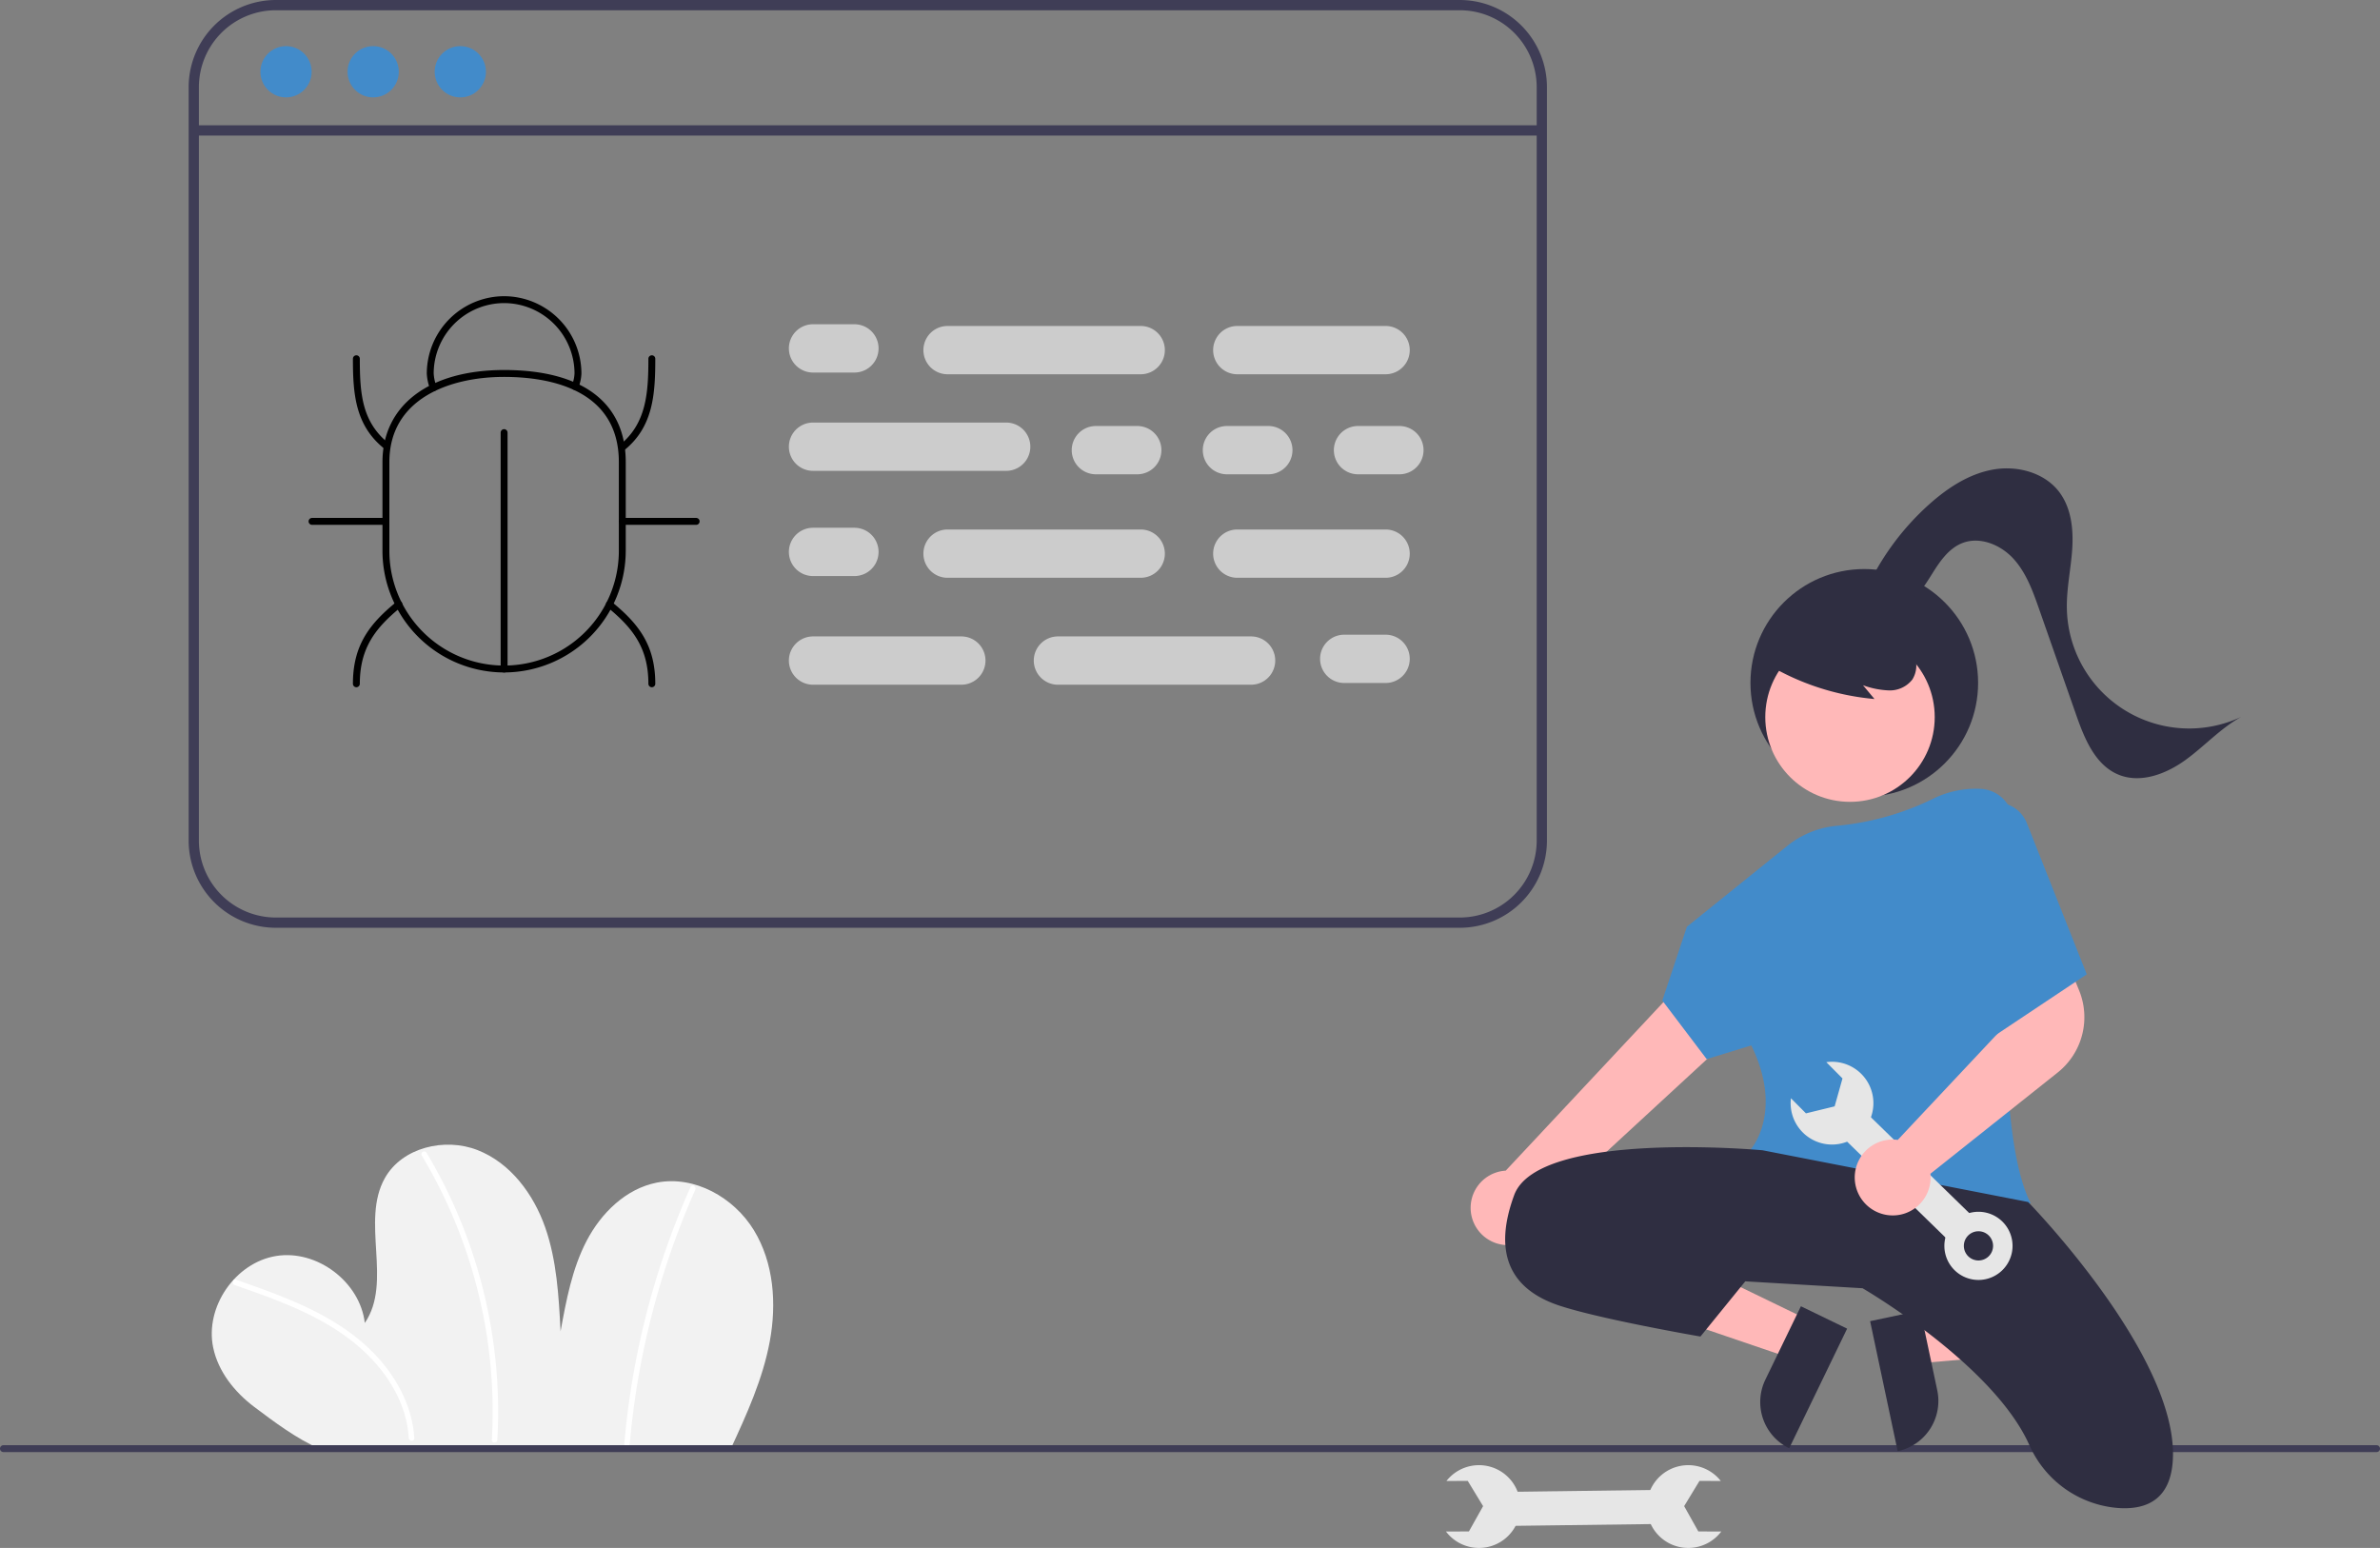 <svg data-name="Layer 1" xmlns="http://www.w3.org/2000/svg" width="690" height="448.759"><rect width="100%" height="100%" fill="#808080" stroke="none"/><path d="M211.813 420.11c4.668-10.083 9.333-20.316 11.36-31.241s1.175-22.783-4.628-32.26-17.228-15.902-28.131-13.76c-8.955 1.76-16.146 8.813-20.357 16.91s-5.9 17.23-7.537 26.209c-.53-10.2-1.09-20.565-4.478-30.2s-10.06-18.615-19.57-22.343-21.878-.797-26.89 8.103c-7.06 12.538 2.302 30.125-5.817 42.006-1.393-11.917-13.855-21.333-25.7-19.416s-20.7 14.781-18.264 26.53c1.45 6.99 6.22 12.936 11.922 17.231s12.334 9.275 18.895 12.09z" fill="#f2f2f2"/><path d="M68.02 372.537c9.408 3.289 18.903 6.615 27.492 11.756 7.698 4.608 14.553 10.812 18.882 18.757a33.356 33.356 0 0 1 4.126 13.858c.063 1.018 1.655 1.025 1.592 0-.557-9.06-4.972-17.353-11.087-23.91-6.704-7.19-15.392-12.1-24.361-15.91-5.318-2.26-10.769-4.18-16.221-6.085-.969-.339-1.385 1.198-.423 1.534zM122.287 335.004a143.383 143.383 0 0 1 13.792 30.616 145.117 145.117 0 0 1 6.36 32.968 143.305 143.305 0 0 1 .152 18.837c-.059 1.024 1.533 1.02 1.592 0a145.194 145.194 0 0 0-2.04-33.82 146.926 146.926 0 0 0-9.77-32.44 143.25 143.25 0 0 0-8.711-16.964.796.796 0 0 0-1.375.803zM200.188 344.147a232.044 232.044 0 0 0-17.116 57.578q-1.343 8.365-2.078 16.812c-.09 1.02 1.503 1.015 1.591 0a231.21 231.21 0 0 1 12.738-58.025q2.834-7.892 6.24-15.562c.411-.928-.96-1.738-1.375-.803z" fill="#fff"/><path fill="#e6e6e6" d="m482.346 431.91.128 9.88-46.584.603-.128-9.88z"/><path d="m499.027 443.996-6.653-.02-4.112-7.337 4.445-7.312 6.18.018a11.999 11.999 0 1 0 .14 14.65zM419.208 443.996l6.653-.02 4.112-7.337-4.445-7.312-6.18.018a11.999 11.999 0 1 1-.14 14.65z" fill="#e6e6e6"/><path d="M689 420.97H1a1 1 0 0 1 0-2h688a1 1 0 0 1 0 2z" fill="#3f3d56"/><circle cx="540.486" cy="197.969" r="33" fill="#2f2e41"/><path fill="#ffb8b8" d="m553.859 383.226 2.542 11.993 47.47-4.095-3.751-17.701-46.261 9.803z"/><path d="m550.166 420.71-7.988-37.694 14.563-3.086 4.902 23.13a14.887 14.887 0 0 1-11.477 17.65z" fill="#2f2e41"/><path fill="#ffb8b8" d="m524.12 382.586-5.343 11.035-45.104-15.357 7.886-16.285 42.561 20.607z"/><path d="m511.808 399.976 10.304-21.28 13.399 6.487-16.791 34.68a14.887 14.887 0 0 1-6.912-19.887z" fill="#2f2e41"/><path d="M435.26 360.793a10.743 10.743 0 0 0 12.708-10.48l74.374-68.571-18.47-14.306-67.337 71.944a10.8 10.8 0 0 0-1.276 21.413z" fill="#ffb8b8"/><circle cx="536.344" cy="207.898" r="24.561" fill="#ffb8b8"/><path d="M558.386 352.273c-17.228 0-37.978-3.629-50.778-18.477l-.289-.335.297-.328c.097-.107 9.514-10.868.11-30.06L494.8 307.05l-12.87-16.989 7.13-21.39 29.177-23.503a26.75 26.75 0 0 1 14.61-5.79 80.21 80.21 0 0 0 27.785-7.912 27.906 27.906 0 0 1 12.8-2.799l.574.017a9.95 9.95 0 0 1 9.64 10.707c-1.978 25.63-5.472 87.544 4.792 108.861l.265.551-.592.15a136.113 136.113 0 0 1-29.724 3.32z" fill="#428bca"/><path d="M510.986 333.47s-65-6-72 13 1 28 13 32 41 9 41 9l13-16 34 2s37.885 21.972 48.36 45.473a30.762 30.762 0 0 0 25.777 18.239c8.398.584 15.863-2.588 15.863-15.713 0-30-42-73-42-73z" fill="#2f2e41"/><path d="M461.486 362.97s17-5 44 8M511.843 192.235a73.041 73.041 0 0 0 31.599 10.412l-3.33-3.991a24.477 24.477 0 0 0 7.56 1.501 8.28 8.28 0 0 0 6.75-3.159 7.702 7.702 0 0 0 .515-7.115 14.589 14.589 0 0 0-4.589-5.738 27.323 27.323 0 0 0-25.43-4.545 16.33 16.33 0 0 0-7.596 4.872 9.236 9.236 0 0 0-1.863 8.56M540.31 172.604a75.485 75.485 0 0 1 19.136-26.522c5.292-4.702 11.472-8.743 18.446-9.962s14.833.87 19.11 6.51c3.499 4.614 4.153 10.794 3.768 16.57s-1.677 11.496-1.553 17.284a35.468 35.468 0 0 0 50.527 31.351c-6.022 3.329-10.714 8.598-16.305 12.608s-12.963 6.76-19.312 4.11c-6.718-2.804-9.8-10.42-12.206-17.29l-10.732-30.64c-1.824-5.208-3.739-10.57-7.462-14.644s-9.765-6.557-14.89-4.51c-3.883 1.553-6.412 5.258-8.63 8.805s-4.557 7.32-8.303 9.18-9.299.714-10.523-3.286" fill="#2f2e41"/><path fill="#e6e6e6" d="m532.728 328.27 6.897-7.078 33.366 32.514-6.896 7.077z"/><path d="M566.51 354.289a9.882 9.882 0 1 0 13.975-.18 9.882 9.882 0 0 0-13.975.18zm10.111 9.853a4.235 4.235 0 1 1-.077-5.99 4.235 4.235 0 0 1 .077 5.99zM529.48 307.928l4.69 4.718-2.28 8.096-8.314 2.028-4.358-4.384a11.999 11.999 0 1 0 10.262-10.458z" fill="#e6e6e6"/><path d="M548.736 352.359a11.579 11.579 0 0 1-1.268-.07 11.023 11.023 0 0 1-9.68-9.682 11.003 11.003 0 0 1 10.93-12.25 10.625 10.625 0 0 1 1.467.11l33.578-35.745-3.505-11.685 17.605-7.892 4.934 12.06a20.49 20.49 0 0 1-6.177 23.673l-36.961 29.4a10.259 10.259 0 0 1 .06 1.08 11.018 11.018 0 0 1-3.664 8.196 10.872 10.872 0 0 1-7.319 2.805z" fill="#ffb8b8"/><path d="M574.986 233.47a9.453 9.453 0 0 1 12.628 5.155l17.372 43.844-27 18z" fill="#428bca"/><path d="M448.486 243.707V25.262A25.298 25.298 0 0 0 423.224 0H79.954a25.298 25.298 0 0 0-25.262 25.262v218.445a25.298 25.298 0 0 0 25.262 25.262h343.27a25.298 25.298 0 0 0 25.262-25.262zm-368.532 22.29a22.317 22.317 0 0 1-22.29-22.29V25.262a22.317 22.317 0 0 1 22.29-22.29h343.27a22.317 22.317 0 0 1 22.29 22.29v218.445a22.317 22.317 0 0 1-22.29 22.29z" fill="#3f3d56"/><path d="M445.514 39.303H57.664a1.486 1.486 0 1 1 0-2.972h387.85a1.486 1.486 0 0 1 0 2.972z" fill="#3f3d56"/><circle cx="82.926" cy="20.804" r="7.43" fill="#428bca"/><circle cx="108.188" cy="20.804" r="7.43" fill="#428bca"/><circle cx="133.451" cy="20.804" r="7.43" fill="#428bca"/><path d="M188.979 199.232a1 1 0 0 1-1-1c0-10.427-4.571-16.243-11.946-22.247a1 1 0 1 1 1.263-1.551c7.83 6.375 12.683 12.58 12.683 23.798a1 1 0 0 1-1 1zM103.317 199.232a1 1 0 0 1-1-1c0-11.218 4.852-17.423 12.682-23.798a1 1 0 1 1 1.263 1.55c-7.375 6.005-11.945 11.822-11.945 22.248a1 1 0 0 1-1 1zM180.413 130.701a1 1 0 0 1-.632-1.775c7.581-6.171 8.198-14.938 8.198-24.923a1 1 0 0 1 2 0c0 10.505-.673 19.747-8.935 26.474a.994.994 0 0 1-.63.224zM111.882 130.166a.994.994 0 0 1-.63-.224c-8.263-6.727-8.935-15.727-8.935-25.94a1 1 0 0 1 2 0c0 10.037.603 18.206 8.197 24.389a1 1 0 0 1-.632 1.775zM201.828 152.152h-21.415a1 1 0 0 1 0-2h21.415a1 1 0 1 1 0 2zM111.883 152.152H90.467a1 1 0 0 1 0-2h21.416a1 1 0 0 1 0 2zM146.148 194.948a1 1 0 0 1-1-1v-68.53a1 1 0 0 1 2 0v68.53a1 1 0 0 1-1 1z"/><path d="M146.148 194.948a35.305 35.305 0 0 1-35.265-35.265v-25.717c0-16.468 13.513-26.699 35.265-26.699 22.74 0 35.265 9.482 35.265 26.699v25.717a35.305 35.305 0 0 1-35.265 35.265zm0-85.68c-16.081 0-33.265 6.488-33.265 24.698v25.717a33.265 33.265 0 1 0 66.53 0v-25.717c0-21.49-20.842-24.699-33.265-24.699z"/><path d="M125.651 113.441a1 1 0 0 1-.93-.63 14.088 14.088 0 0 1-.987-4.531 22.476 22.476 0 0 1 22.355-22.41h.115a22.467 22.467 0 0 1 22.36 22.357 12.227 12.227 0 0 1-.911 4.211 1 1 0 0 1-1.85-.76 10.195 10.195 0 0 0 .761-3.488 20.454 20.454 0 0 0-20.363-20.32h-.11a20.461 20.461 0 0 0-20.359 20.362 12.076 12.076 0 0 0 .847 3.838 1.001 1.001 0 0 1-.928 1.371z"/><path d="M247.71 108.003h-12a7 7 0 0 1 0-14h12a7 7 0 0 1 0 14zM329.71 137.503h-12a7 7 0 0 1 0-14h12a7 7 0 0 1 0 14zM367.71 137.503h-12a7 7 0 0 1 0-14h12a7 7 0 0 1 0 14zM405.71 137.503h-12a7 7 0 0 1 0-14h12a7 7 0 0 1 0 14zM330.71 108.503h-56a7 7 0 0 1 0-14h56a7 7 0 0 1 0 14zM291.71 136.503h-56a7 7 0 0 1 0-14h56a7 7 0 0 1 0 14zM401.71 108.503h-43a7 7 0 0 1 0-14h43a7 7 0 0 1 0 14zM247.71 167.003h-12a7 7 0 0 1 0-14h12a7 7 0 0 1 0 14zM330.71 167.503h-56a7 7 0 0 1 0-14h56a7 7 0 0 1 0 14zM401.71 167.503h-43a7 7 0 0 1 0-14h43a7 7 0 0 1 0 14zM382.71 191.003a7.008 7.008 0 0 1 7-7h12a7 7 0 0 1 0 14h-12a7.008 7.008 0 0 1-7-7zM299.71 191.503a7.008 7.008 0 0 1 7-7h56a7 7 0 0 1 0 14h-56a7.008 7.008 0 0 1-7-7zM228.71 191.503a7.008 7.008 0 0 1 7-7h43a7 7 0 0 1 0 14h-43a7.008 7.008 0 0 1-7-7z" fill="#ccc"/></svg>